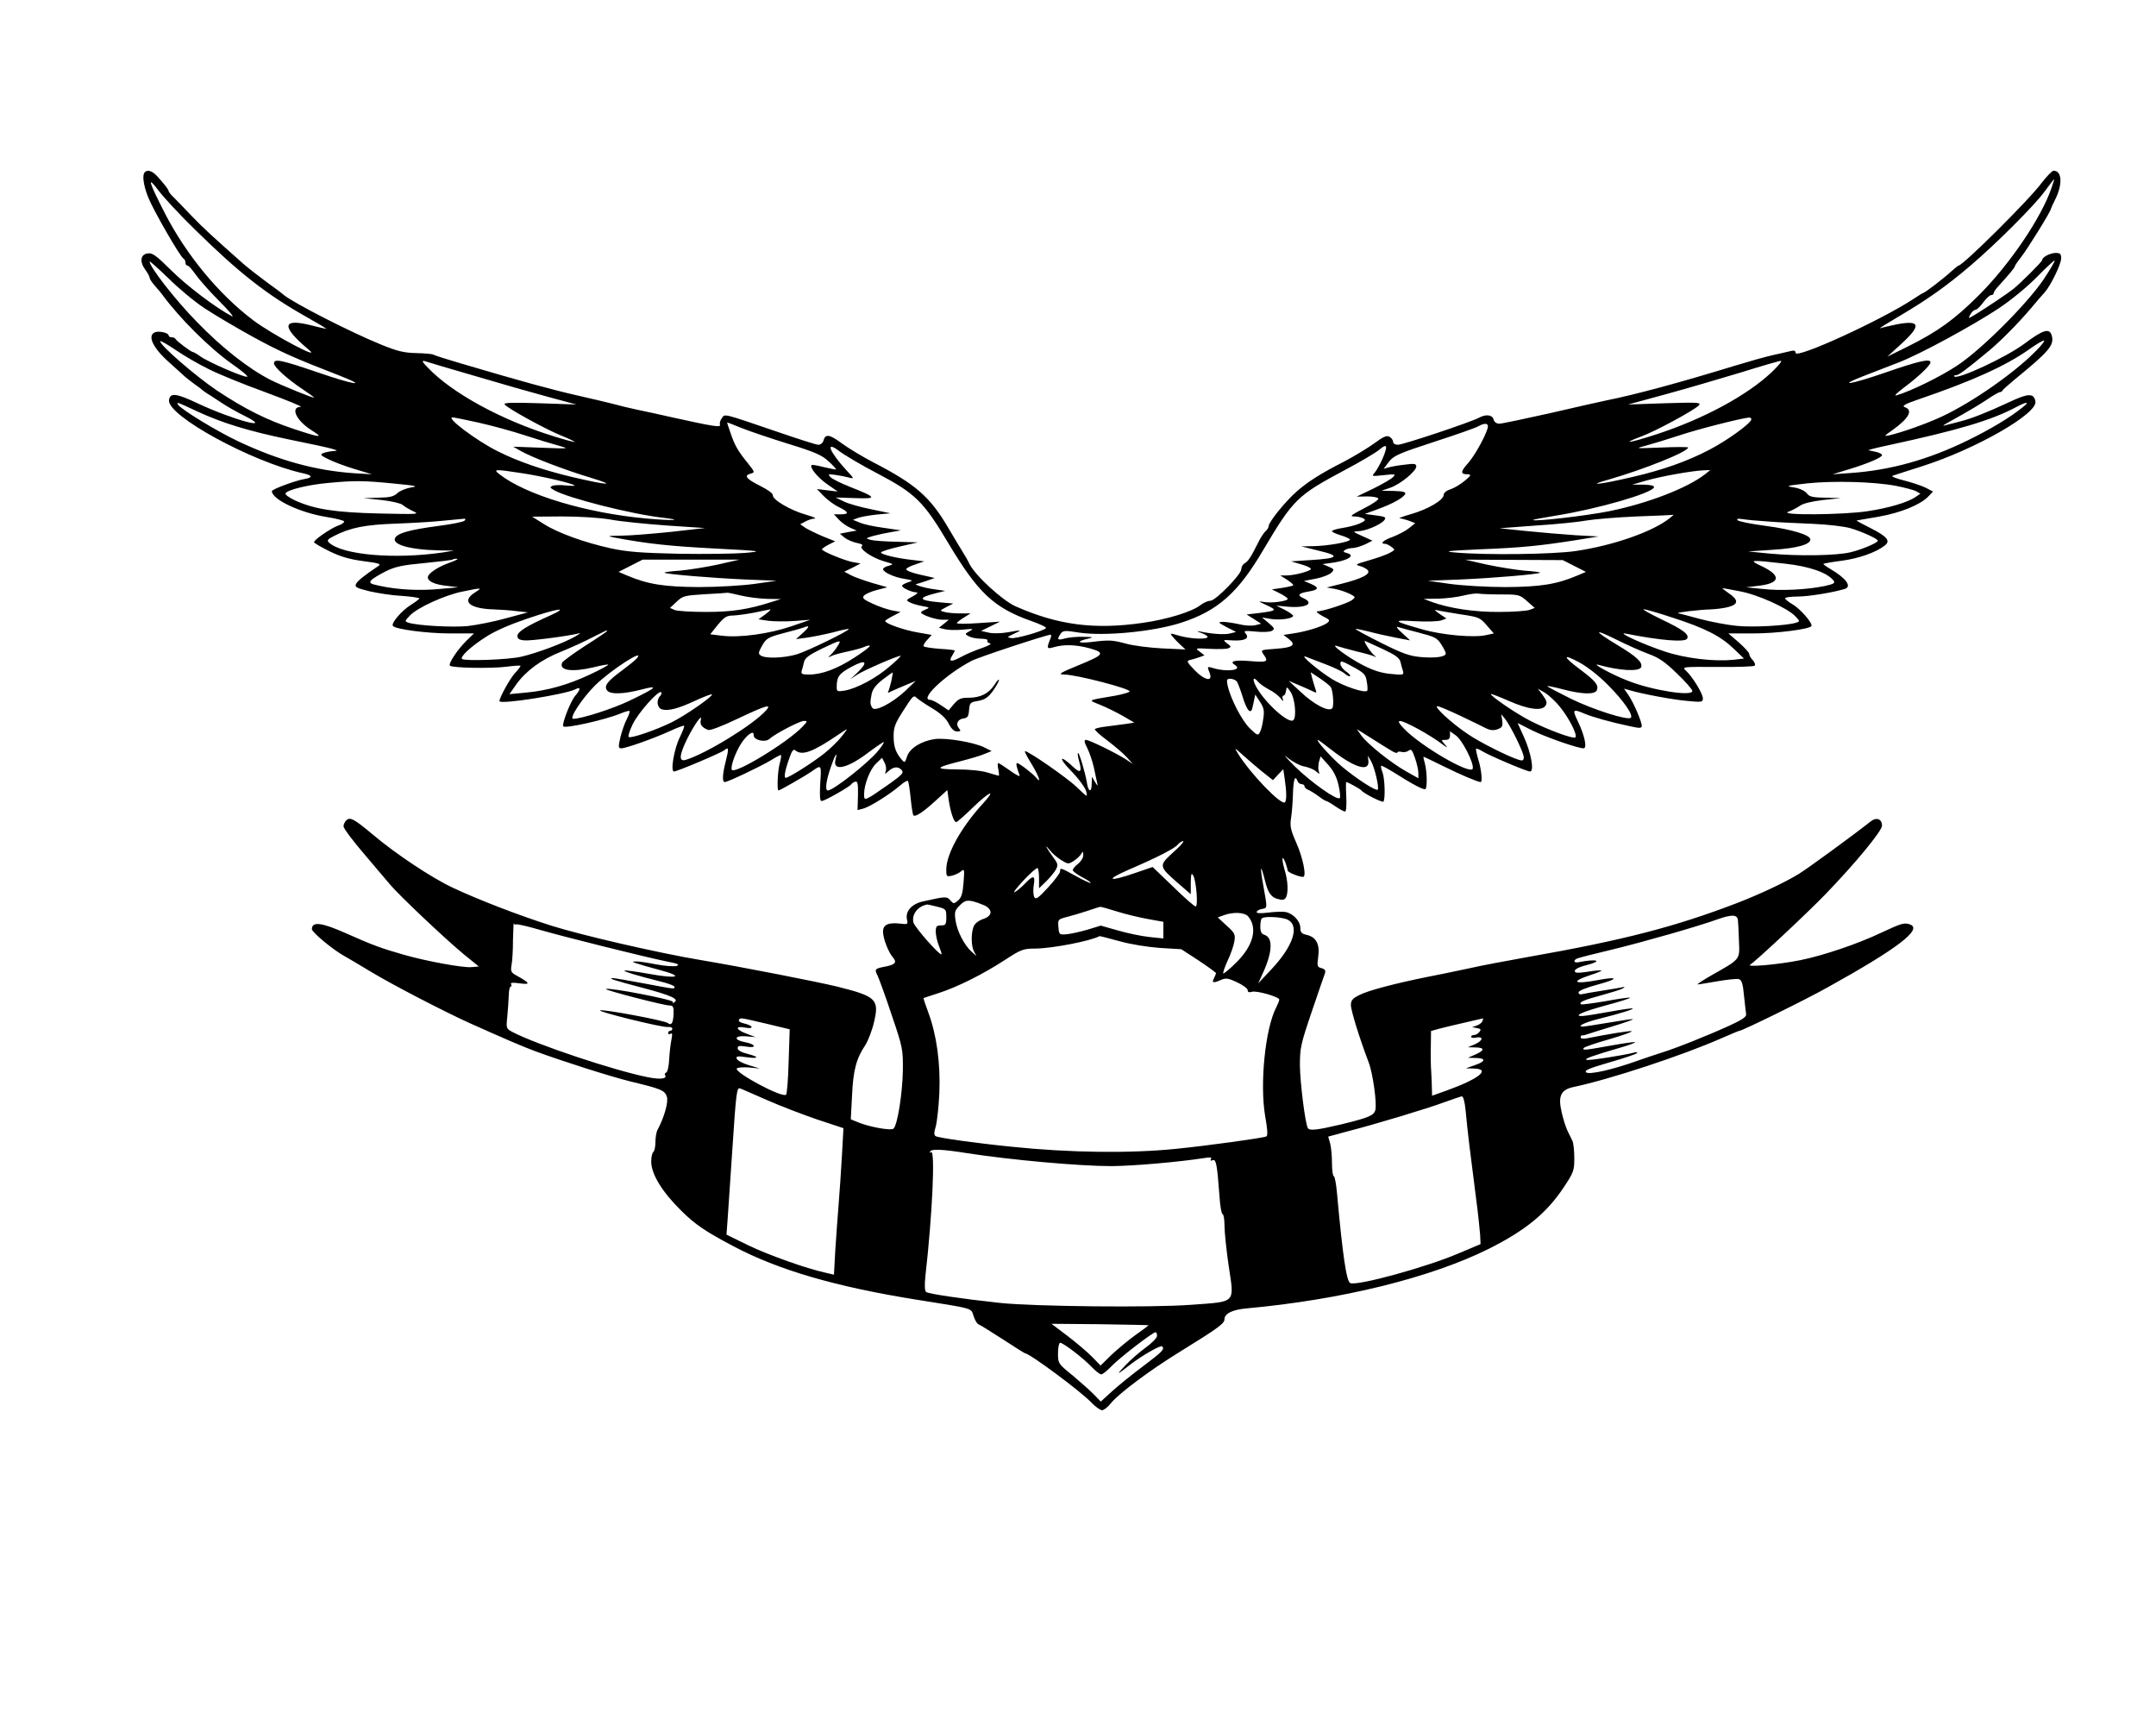 <?xml version="1.0" standalone="no"?>
<!DOCTYPE svg PUBLIC "-//W3C//DTD SVG 20010904//EN"
 "http://www.w3.org/TR/2001/REC-SVG-20010904/DTD/svg10.dtd">
<svg version="1.0" xmlns="http://www.w3.org/2000/svg"
 width="1023pt" height="819pt" viewBox="0 0 1023 819"
 preserveAspectRatio="xMidYMid meet">
<g transform="translate(0,819) scale(0.1,-0.1)"
fill="#000000" stroke="none">
<path d="M687 7373 c-13 -13 -7 -60 16 -119 25 -62 154 -287 169 -292 4 -2 8
-10 8 -18 0 -8 4 -14 10 -14 5 0 22 -19 38 -42 17 -24 67 -81 113 -127 46 -46
73 -78 59 -71 -75 39 -215 145 -288 218 -69 68 -88 83 -110 80 -35 -4 -41 -38
-13 -77 12 -16 21 -33 21 -39 0 -5 11 -22 25 -38 14 -16 29 -33 33 -39 83
-114 228 -258 335 -333 44 -31 76 -57 70 -59 -14 -5 -184 69 -222 96 -16 12
-32 21 -36 21 -8 0 -79 53 -83 63 -2 4 -10 7 -18 7 -8 0 -14 4 -14 9 0 12 -45
22 -64 15 -39 -15 -11 -75 69 -145 27 -24 56 -51 65 -59 8 -8 31 -26 50 -40
19 -13 37 -27 40 -30 3 -3 14 -11 25 -18 11 -6 40 -26 65 -42 25 -17 74 -45
109 -62 148 -74 -51 -21 -220 58 -103 49 -132 52 -137 16 -11 -73 394 -294
635 -347 47 -10 49 -21 5 -28 -40 -7 -152 -48 -152 -57 1 -40 135 -103 262
-123 43 -7 80 -16 81 -21 1 -5 -12 -14 -30 -20 -33 -12 -112 -66 -113 -78 0
-4 33 -23 73 -43 53 -26 95 -38 161 -47 70 -9 86 -13 73 -22 -73 -49 -98 -70
-107 -85 -8 -16 -1 -20 63 -36 40 -9 109 -20 155 -22 45 -3 82 -9 82 -12 0 -3
-19 -17 -41 -31 -43 -27 -93 -85 -85 -99 10 -16 162 -36 273 -36 l112 0 -36
-35 c-42 -41 -87 -109 -78 -118 11 -11 196 -14 267 -5 38 5 68 7 68 4 0 -3
-12 -19 -28 -36 -23 -26 -72 -114 -72 -131 0 -18 314 32 360 56 26 14 26 0 0
-30 -22 -25 -62 -127 -58 -145 3 -14 200 30 272 60 21 9 40 14 43 12 2 -3 -3
-20 -13 -39 -10 -18 -23 -57 -30 -85 -11 -47 -10 -53 4 -53 23 0 157 48 231
82 34 16 65 27 67 25 3 -2 -7 -27 -20 -54 -27 -54 -46 -163 -28 -163 15 0 223
88 239 101 21 18 22 8 7 -51 -16 -62 -18 -100 -5 -100 15 0 174 76 220 104 24
15 45 26 47 24 2 -3 -1 -20 -6 -39 -10 -33 -14 -129 -6 -129 6 0 125 68 154
88 51 36 50 37 44 -53 -3 -63 -2 -85 7 -85 14 0 133 68 141 80 3 5 11 10 19
12 11 2 13 -12 12 -66 l-2 -69 27 7 c31 8 125 67 173 108 18 16 36 27 39 23 3
-3 9 -40 13 -81 4 -42 10 -78 13 -82 10 -9 47 16 106 70 l55 50 7 -50 c9 -57
24 -102 35 -102 5 0 41 32 81 71 79 76 111 88 46 17 -103 -112 -174 -240 -174
-313 0 -33 1 -35 28 -29 15 4 34 13 43 21 15 13 16 8 11 -54 -4 -52 -10 -71
-26 -85 -20 -17 -22 -16 -37 1 -16 19 -21 19 -128 -5 -56 -12 -87 -48 -77 -88
5 -20 2 -22 -29 -18 -59 7 -85 -4 -85 -37 0 -33 25 -98 47 -123 20 -23 11 -34
-34 -43 -52 -10 -55 -12 -39 -43 7 -15 38 -99 67 -187 53 -156 54 -163 53
-265 -2 -107 -25 -255 -44 -274 -11 -11 -113 7 -169 30 l-34 14 6 113 c5 118
20 176 63 239 13 21 32 69 41 108 26 109 11 123 -172 169 -94 23 -451 93 -647
126 -200 33 -576 120 -713 164 -155 49 -348 124 -465 179 -101 47 -272 161
-380 252 -86 72 -107 85 -125 70 -8 -7 -15 -20 -15 -30 0 -10 46 -71 102 -136
56 -66 109 -128 117 -138 39 -48 264 -261 354 -335 l69 -56 -35 -3 c-40 -4
-218 29 -322 59 -105 30 -149 46 -272 101 -117 52 -163 58 -163 20 0 -15 103
-100 155 -128 11 -6 67 -39 125 -74 101 -61 342 -186 465 -242 156 -70 255
-113 315 -135 130 -48 357 -120 450 -143 145 -35 164 -42 174 -72 9 -24 -12
-99 -45 -160 -5 -10 -9 -36 -9 -57 0 -22 -5 -43 -10 -46 -5 -3 -10 -24 -10
-45 0 -60 52 -145 145 -236 65 -64 114 -97 245 -166 213 -113 485 -192 865
-253 283 -45 261 -39 275 -79 6 -19 17 -37 24 -39 8 -3 59 -35 115 -71 55 -36
103 -66 105 -66 21 0 265 -181 315 -234 19 -20 42 -36 50 -36 9 0 28 15 43 34
36 45 185 156 323 241 183 113 215 136 215 156 0 27 37 46 105 52 450 41 872
145 1148 282 176 88 277 171 358 294 46 69 49 78 49 137 0 36 -4 72 -9 82 -4
9 -15 31 -23 47 -8 17 -21 56 -28 89 -18 76 -4 106 55 119 172 36 513 148 702
231 45 20 84 36 87 36 13 0 319 150 418 206 330 183 451 275 392 298 -27 10
-40 7 -136 -38 -113 -54 -277 -109 -385 -131 -105 -21 -263 -35 -238 -21 24
14 270 244 356 333 142 147 269 301 269 326 0 32 -26 42 -54 20 -86 -68 -300
-224 -341 -249 -67 -41 -180 -94 -290 -137 -297 -114 -541 -177 -995 -257 -96
-17 -224 -41 -285 -55 -60 -13 -148 -31 -195 -40 -153 -31 -278 -64 -319 -85
-33 -16 -41 -26 -41 -48 0 -26 41 -158 84 -271 20 -51 40 -195 32 -227 -7 -26
-30 -36 -166 -69 -111 -26 -146 -30 -154 -17 -13 21 -37 216 -38 297 0 83 4
102 56 255 31 91 59 173 63 183 4 13 -1 20 -16 24 -21 5 -22 10 -16 55 8 59
-10 93 -55 103 -24 5 -30 12 -30 34 0 30 -32 65 -67 74 -12 3 -49 2 -83 -2
-41 -5 -59 -4 -57 3 2 6 13 12 25 14 26 4 26 3 7 107 -18 100 -14 113 8 25 13
-53 28 -76 57 -84 24 -7 34 -6 41 5 13 21 11 80 -6 134 -15 53 -12 75 5 31 5
-15 10 -31 10 -36 0 -8 53 -30 73 -30 18 0 -1 93 -33 164 -26 59 -30 77 -24
115 4 25 8 76 9 114 2 69 10 92 21 63 3 -9 12 -16 20 -16 8 0 14 -5 14 -10 0
-6 8 -14 18 -17 9 -4 31 -17 48 -30 17 -13 34 -23 37 -23 3 0 23 -11 43 -25
20 -14 41 -25 46 -25 6 0 8 31 6 70 -2 39 -2 70 0 70 7 0 67 -33 72 -40 10
-14 98 -58 104 -53 10 10 7 110 -4 139 -6 15 -9 29 -6 31 2 2 28 -12 59 -31
88 -56 144 -86 151 -79 9 9 7 84 -3 121 -5 17 -8 32 -6 32 2 0 45 -21 96 -46
79 -39 161 -74 175 -74 9 0 3 61 -11 105 -8 27 -13 51 -11 53 3 2 15 -3 28
-11 31 -20 212 -97 228 -97 21 0 5 89 -29 164 l-30 66 67 -34 c64 -32 218 -86
246 -86 18 0 5 62 -28 130 -26 54 -23 58 31 35 40 -17 126 -41 216 -60 49 -11
57 -10 57 2 0 20 -40 113 -64 147 l-20 29 25 -7 c60 -18 205 -45 273 -51 71
-7 76 -6 76 12 0 22 -48 101 -79 130 -21 20 -21 20 148 19 93 -1 173 2 177 6
4 5 0 16 -9 26 -10 10 -17 23 -17 30 0 6 -22 30 -49 54 l-50 43 117 0 c113 0
268 20 277 35 8 12 -54 84 -91 104 -19 11 -34 24 -34 28 0 4 27 8 59 8 52 0
168 19 224 36 36 11 7 51 -70 96 -19 11 -33 22 -31 23 2 2 41 9 88 15 80 11
161 39 203 72 29 22 11 43 -66 82 -40 20 -70 36 -67 37 3 0 50 9 105 18 106
19 198 57 235 96 l22 23 -32 17 c-17 9 -64 25 -103 35 -40 10 -65 20 -57 23 8
3 71 23 140 45 254 81 550 250 538 308 -8 40 -34 39 -125 -4 -103 -48 -179
-78 -231 -91 -20 -5 -48 -13 -62 -16 -25 -7 -25 -6 -3 7 12 7 46 26 75 42 29
16 79 46 111 67 32 22 62 39 67 39 5 0 10 3 12 8 2 4 28 27 58 52 163 133 187
162 176 206 -10 40 -40 31 -131 -37 -86 -64 -316 -171 -332 -155 -4 3 0 6 8 6
13 0 47 25 159 118 55 46 137 129 199 202 25 30 53 63 63 73 29 33 78 134 78
161 0 22 -4 26 -27 26 -27 -1 -63 -20 -63 -34 0 -7 -100 -107 -137 -137 -25
-20 -125 -87 -177 -119 -38 -23 -38 -23 -27 -2 7 12 17 22 24 22 7 0 23 16 37
35 14 19 31 35 38 35 6 0 12 4 12 9 0 6 10 21 23 34 52 58 77 87 77 93 0 3 13
23 29 43 29 36 140 215 142 229 1 4 9 23 19 42 38 74 35 140 -6 140 -7 0 -32
-26 -56 -57 -55 -76 -374 -393 -395 -393 -2 0 -18 -13 -36 -29 -37 -34 -125
-101 -132 -101 -2 0 -23 -13 -47 -29 -150 -99 -558 -286 -558 -255 0 10 -7 13
-22 9 -13 -3 -50 -12 -83 -19 -33 -7 -114 -30 -180 -50 -271 -83 -475 -138
-615 -166 -25 -5 -144 -32 -265 -60 -121 -27 -229 -50 -241 -50 -13 0 -24 8
-27 20 -6 23 -37 26 -70 8 -39 -21 -360 -128 -384 -128 -13 0 -23 6 -23 15 0
7 -8 18 -17 23 -13 8 -30 0 -72 -31 -30 -22 -93 -60 -140 -85 -118 -60 -178
-99 -231 -146 -53 -47 -130 -143 -130 -161 0 -7 -7 -18 -15 -25 -8 -7 -24 -31
-35 -54 -33 -66 -47 -89 -64 -98 -9 -5 -16 -17 -16 -28 0 -25 -122 -150 -147
-150 -11 0 -32 -9 -46 -20 -40 -32 -161 -69 -276 -85 -230 -33 -402 -10 -603
79 -62 28 -191 146 -218 201 -8 17 -22 41 -31 55 -9 14 -40 66 -69 115 -86
147 -154 207 -353 310 -54 28 -122 69 -153 92 -58 43 -78 46 -87 12 -3 -10
-13 -19 -24 -19 -10 0 -97 28 -193 61 -264 90 -250 87 -265 65 -8 -10 -11 -24
-9 -31 6 -14 -32 -8 -226 35 -52 12 -126 28 -165 36 -38 8 -92 21 -120 29 -27
7 -104 25 -170 40 -114 26 -261 66 -545 150 -68 20 -129 39 -134 43 -6 3 -42
6 -81 7 -57 1 -90 9 -166 40 -143 58 -416 197 -464 237 -5 5 -41 32 -80 60
-38 28 -88 67 -111 87 -152 135 -186 166 -244 226 -36 38 -75 78 -87 90 -13
12 -23 25 -23 29 0 7 -25 39 -57 73 -22 23 -44 29 -56 16z m240 -274 c211
-207 338 -306 528 -413 55 -31 97 -56 93 -56 -4 0 -33 7 -65 15 -146 38 -152
-2 -18 -114 68 -56 -174 72 -264 140 -164 124 -318 311 -419 508 -78 152 -86
182 -29 106 25 -33 103 -117 174 -186z m8807 199 c-48 -141 -198 -362 -344
-508 -115 -115 -195 -173 -340 -245 l-95 -47 68 62 c95 87 88 113 -24 91 -34
-7 -68 -15 -78 -18 -9 -3 36 25 99 62 127 75 220 141 331 236 121 103 304 286
350 350 24 32 44 59 46 59 1 0 -5 -19 -13 -42z m-8764 -570 c47 -31 150 -92
230 -136 132 -72 197 -101 419 -187 131 -52 55 -39 -113 19 -170 58 -206 66
-206 42 0 -17 63 -74 135 -122 30 -20 55 -38 55 -40 0 -5 -151 56 -207 84
-105 54 -230 152 -350 276 -101 103 -223 260 -223 285 0 4 39 -31 88 -78 48
-48 125 -112 172 -143z m8725 134 c-80 -117 -293 -330 -408 -406 -78 -52 -221
-122 -287 -141 -16 -5 -2 9 35 37 67 50 125 105 125 119 0 19 -54 7 -210 -47
-170 -59 -243 -70 -100 -15 47 18 119 46 160 62 99 38 350 174 475 257 57 38
134 101 180 148 44 45 82 80 84 78 3 -2 -22 -44 -54 -92z m-8705 -423 c47 -24
168 -73 270 -110 102 -38 177 -68 167 -69 -51 -1 -22 -65 51 -111 59 -37 46
-37 -81 5 -130 43 -235 95 -370 185 -99 67 -267 212 -267 232 0 5 33 -14 73
-41 39 -27 110 -68 157 -91z m8674 90 c-101 -105 -306 -248 -450 -315 -68 -32
-188 -75 -249 -89 -28 -6 -26 -4 15 25 78 56 98 94 59 108 -16 6 -4 14 63 37
255 87 415 159 528 239 35 25 66 43 69 40 3 -2 -13 -23 -35 -45z m-7409 -123
c121 -36 279 -81 350 -100 l130 -35 -174 6 c-127 4 -172 3 -167 -5 10 -17 192
-117 268 -148 38 -15 66 -29 65 -31 -2 -1 -48 11 -102 28 -248 77 -481 205
-595 325 -27 27 -30 35 -15 31 11 -4 119 -36 240 -71z m6150 17 c-116 -109
-321 -220 -544 -293 -129 -42 -176 -49 -72 -10 68 25 248 123 271 146 14 15 1
16 -160 11 l-175 -6 180 49 c99 27 259 74 355 103 96 30 182 55 190 55 8 1
-12 -24 -45 -55z m-7473 -183 c123 -57 243 -94 440 -135 95 -19 187 -39 203
-44 29 -9 29 -9 5 -11 -14 -1 -34 -5 -45 -9 -18 -7 -15 -11 22 -29 23 -12 79
-33 125 -47 l83 -25 -85 5 c-185 13 -355 60 -549 151 -104 49 -272 152 -286
174 -9 15 -5 13 87 -30z m8668 20 c-64 -52 -155 -106 -265 -160 -189 -92 -367
-141 -555 -154 l-85 -6 79 24 c94 29 156 56 156 67 0 5 -12 11 -27 15 -16 3
-32 7 -37 8 -5 1 38 12 95 24 333 72 487 118 604 180 51 27 68 28 35 2z
m-7329 -75 c63 -14 161 -41 219 -60 58 -19 130 -41 160 -49 54 -15 53 -15 -80
-10 l-135 5 35 -20 c52 -30 211 -91 335 -128 124 -38 81 -36 -90 4 -135 32
-256 73 -355 123 -100 50 -246 160 -213 160 6 0 62 -11 124 -25z m6039 16 c0
-18 -115 -101 -200 -145 -105 -55 -222 -96 -365 -129 -154 -36 -223 -43 -115
-13 170 49 380 133 380 153 0 3 -57 3 -127 0 -126 -5 -127 -5 -73 9 30 8 102
30 160 49 90 30 288 80 328 84 6 1 12 -3 12 -8z m-4568 -117 c127 -39 159 -54
190 -83 21 -19 36 -36 35 -38 -2 -1 -28 4 -58 11 -30 8 -56 12 -58 10 -11 -11
29 -60 74 -91 l50 -35 -50 6 -49 6 33 -34 c18 -18 50 -42 72 -52 47 -23 50
-34 7 -34 l-31 0 24 -26 c13 -14 38 -31 54 -38 l30 -13 -40 -7 -40 -8 23 -19
c13 -10 39 -21 59 -25 21 -4 30 -10 23 -14 -18 -11 46 -56 105 -73 46 -13 47
-14 22 -21 -15 -3 -27 -11 -27 -16 0 -14 53 -39 101 -46 43 -7 43 -8 16 -17
-15 -5 -27 -12 -27 -16 0 -10 46 -31 68 -31 10 -1 3 -8 -17 -19 -32 -17 -33
-19 -15 -28 10 -6 37 -14 59 -18 36 -6 38 -8 18 -16 -13 -5 -23 -11 -23 -14 0
-11 69 -35 101 -35 l31 0 -23 -19 -24 -19 28 -7 c16 -4 54 -5 85 -2 51 5 54 4
33 -7 -24 -13 -24 -14 -3 -25 11 -6 37 -11 57 -11 20 0 34 -4 30 -9 -3 -5 3
-11 12 -13 10 -2 -6 -11 -37 -22 -30 -10 -75 -29 -99 -42 -48 -26 -62 -24 -43
6 7 11 12 21 12 24 0 2 -32 6 -70 8 -39 3 -74 8 -77 12 -4 3 4 17 16 30 l22
24 -68 12 c-64 11 -153 42 -153 54 0 3 17 14 37 24 l36 19 -39 7 c-21 4 -63
18 -93 32 -44 20 -51 27 -42 38 7 8 34 20 61 27 l50 13 -73 21 c-39 12 -85 28
-101 37 l-30 16 39 19 38 20 -39 7 c-40 8 -144 51 -144 60 0 3 14 13 31 22
l32 16 -57 23 c-31 13 -68 31 -83 40 l-26 18 24 13 c13 7 33 14 44 14 11 1 -8
9 -43 19 -73 21 -158 71 -155 92 1 8 -24 26 -60 44 -66 33 -79 49 -46 58 22 6
21 7 -12 49 -49 60 -63 86 -82 142 -10 27 -17 51 -17 52 0 1 31 -11 70 -27 38
-15 138 -49 222 -75z m3318 84 c0 -26 -60 -137 -94 -175 -37 -41 -37 -53 -2
-53 18 -1 17 -5 -13 -30 -19 -16 -50 -35 -68 -41 -20 -6 -33 -17 -33 -27 0
-24 -74 -68 -155 -91 -39 -11 -62 -20 -53 -20 9 -1 29 -6 45 -12 l28 -11 -30
-24 c-16 -13 -51 -31 -77 -41 -45 -16 -63 -33 -35 -33 6 0 20 -7 30 -15 18
-13 17 -14 -11 -29 -17 -9 -61 -24 -99 -35 -60 -17 -65 -20 -41 -26 15 -4 32
-13 38 -20 15 -18 -28 -40 -123 -64 l-72 -18 40 -7 c21 -4 53 -15 69 -23 29
-15 29 -16 11 -30 -21 -15 -136 -53 -164 -53 -9 -1 2 -10 23 -22 38 -19 39
-21 21 -35 -24 -16 -97 -39 -159 -48 l-46 -7 26 -20 c35 -28 20 -40 -65 -46
-69 -5 -70 -5 -56 -26 26 -36 18 -39 -65 -32 -74 6 -99 -1 -70 -19 37 -23 -33
-34 -98 -16 -36 11 -35 11 -22 -23 16 -43 -26 -33 -73 16 -36 38 -38 43 -21
47 10 2 30 8 44 13 l25 9 -23 18 c-22 16 -21 17 47 13 39 -2 79 -1 88 2 16 7
16 9 -5 24 -21 17 -21 17 26 14 58 -3 82 9 63 32 -12 14 -7 15 46 10 33 -4 68
-2 77 3 16 9 14 13 -14 37 l-32 27 40 -7 c48 -8 115 3 107 17 -4 5 -23 18 -43
28 l-36 18 52 -5 c87 -8 132 15 77 40 -32 14 -25 24 25 32 48 8 51 19 8 37
l-31 13 57 11 c31 6 64 19 73 28 15 15 14 17 -13 29 l-29 12 30 4 c88 10 133
37 84 49 -16 4 -17 8 -7 14 7 5 23 9 35 9 12 0 39 8 59 17 l36 18 -48 22 c-46
20 -47 22 -19 23 35 1 105 30 123 52 11 14 6 17 -40 23 l-52 7 60 22 c72 26
126 56 132 74 2 8 -13 12 -55 13 l-58 1 41 14 c49 17 124 79 124 101 0 13 -9
15 -52 9 -29 -3 -64 -9 -78 -13 l-25 -7 25 33 c22 29 46 40 215 95 105 34 199
67 210 74 26 15 45 15 45 0z m-2897 -224 c179 -94 219 -133 335 -328 142 -238
217 -309 395 -372 43 -15 74 -30 70 -34 -16 -15 -143 -51 -165 -47 -21 3 -20
5 12 20 42 19 40 20 -31 7 -30 -5 -69 -6 -89 -1 l-35 8 45 22 45 22 -102 -7
c-57 -4 -103 -4 -103 0 0 3 15 15 33 26 l32 20 -50 0 c-27 0 -61 3 -74 7 -23
6 -23 6 9 23 l33 17 -68 6 c-97 9 -101 21 -18 42 l48 12 -55 8 c-45 6 -100 23
-80 25 3 0 23 7 45 14 l40 14 -30 7 c-68 14 -105 26 -105 35 0 4 19 15 42 22
l43 15 -59 7 c-73 8 -146 26 -146 35 0 4 39 17 88 28 l87 20 -100 3 c-55 1
-111 5 -125 9 -24 7 -23 8 15 19 22 6 60 14 85 18 l45 8 -82 12 c-46 6 -97 17
-114 25 l-32 13 24 9 c13 5 53 12 89 16 l65 6 -91 19 c-50 10 -108 26 -130 37
l-39 19 92 -3 c107 -4 104 3 -23 53 -43 17 -86 38 -94 47 -13 14 -11 15 25 10
22 -3 51 -9 65 -13 23 -6 23 -4 -11 32 -84 91 -106 147 -37 94 28 -21 110 -69
181 -106z m2397 70 c-12 -27 -29 -57 -38 -67 -15 -17 -13 -17 44 -11 54 6 58
5 44 -9 -8 -9 -50 -33 -94 -55 l-79 -38 49 1 c27 0 51 -4 54 -10 3 -5 -28 -27
-69 -47 -61 -32 -69 -38 -45 -38 16 0 36 -5 44 -10 12 -7 7 -12 -20 -24 -19
-8 -56 -17 -82 -21 -27 -4 -48 -11 -48 -15 0 -4 18 -12 40 -19 21 -6 42 -15
45 -20 6 -11 -102 -31 -176 -32 l-54 -1 84 -21 c102 -24 92 -36 -41 -44 l-92
-6 47 -14 c26 -7 47 -17 47 -22 0 -10 -78 -31 -117 -31 l-28 0 33 -21 c18 -12
31 -23 28 -26 -2 -2 -26 -8 -53 -12 l-48 -7 38 -19 c20 -10 37 -22 37 -26 0
-11 -76 -21 -112 -15 -30 5 -29 4 12 -15 51 -24 49 -26 -35 -37 l-60 -7 35
-22 34 -22 -28 -7 c-16 -4 -51 -2 -78 5 -27 6 -62 11 -76 11 -24 -1 -23 -3 18
-25 l45 -23 -28 -7 c-26 -7 -85 -3 -147 10 -14 2 -10 0 8 -7 17 -6 32 -15 32
-19 0 -14 -82 -10 -134 5 -44 13 -46 13 -34 -2 7 -9 24 -27 38 -40 l25 -23
-110 5 c-60 3 -137 13 -170 22 -66 18 -82 19 -170 8 -62 -7 -70 3 -13 16 29 7
27 8 -22 9 -30 1 -70 -3 -88 -8 -34 -10 -39 -5 -19 23 11 15 20 16 87 5 119
-18 352 4 485 47 173 56 270 142 389 345 143 241 162 259 385 378 74 39 148
83 165 97 38 33 43 21 16 -42z m-4082 -69 c93 -14 239 -48 248 -58 3 -3 -15
-2 -40 0 -25 3 -53 2 -63 -1 -16 -7 -15 -9 7 -22 66 -37 365 -113 515 -130
104 -12 47 -15 -76 -4 -288 26 -573 112 -699 210 -32 25 -23 25 108 5z m5612
-5 c-85 -66 -272 -138 -454 -175 -110 -22 -354 -50 -362 -42 -2 2 47 11 109
21 199 32 455 106 465 134 2 8 -14 12 -50 13 l-53 0 69 20 c71 20 217 46 271
48 l30 1 -25 -20z m-6220 -44 c103 -10 118 -13 82 -18 -24 -4 -54 -16 -66 -27
-18 -17 -36 -21 -92 -22 l-69 -2 85 -9 c47 -5 92 -16 100 -23 9 -8 31 -21 50
-30 33 -15 24 -15 -160 -11 -210 5 -306 20 -398 61 -30 14 -51 29 -47 35 10
17 111 41 203 49 124 12 171 11 312 -3z m7127 -11 c40 -8 82 -19 94 -25 l21
-12 -22 -15 c-37 -26 -128 -53 -228 -68 -117 -18 -425 -20 -377 -3 17 6 41 19
56 29 15 11 58 21 110 27 l84 9 -73 2 c-62 1 -77 4 -90 22 -11 12 -35 23 -62
27 -40 6 -33 8 65 19 126 13 317 8 422 -12z m-1077 -155 c-82 -64 -267 -128
-443 -154 -108 -16 -430 -20 -572 -7 -59 5 -41 8 115 15 203 8 287 17 454 43
l111 18 -110 6 c-60 4 -166 13 -235 20 l-125 13 174 13 c95 6 203 17 240 24
36 6 143 15 236 19 94 3 172 7 175 8 3 1 -6 -7 -20 -18z m-5022 -5 c48 -9 169
-21 267 -28 l180 -12 -160 -18 c-88 -9 -194 -18 -235 -18 -71 -1 -73 -2 -30
-10 155 -29 261 -40 470 -51 228 -12 232 -13 145 -21 -49 -4 -191 -6 -315 -4
-179 4 -245 9 -323 26 -126 28 -251 73 -318 116 l-54 34 142 1 c84 0 180 -6
231 -15z m-694 -5 c-6 -6 -62 -17 -124 -25 -128 -17 -185 -32 -202 -52 -28
-34 60 -61 207 -64 l70 -1 -55 -9 c-228 -33 -475 -12 -539 47 -11 10 -7 16 25
32 77 39 146 53 294 58 80 3 181 9 225 14 44 4 87 8 95 9 9 1 11 -2 4 -9z
m6186 -4 c47 -4 142 -8 211 -11 71 -3 149 -12 180 -21 54 -16 129 -50 129 -59
0 -10 -78 -43 -130 -55 -66 -16 -248 -19 -385 -6 l-100 10 118 8 c114 7 177
25 177 49 0 21 -89 48 -210 64 -69 9 -129 21 -135 27 -7 7 0 9 25 5 19 -3 73
-8 120 -11z m-6261 -197 c-53 -19 -99 -50 -99 -68 0 -19 33 -34 88 -40 l57 -7
-89 -8 c-95 -9 -199 -4 -285 15 -44 9 -50 13 -40 26 7 8 38 27 68 42 46 23 79
30 186 40 71 7 132 14 134 17 2 2 11 4 20 3 9 0 -9 -9 -40 -20z m1278 -7 c-56
-12 -137 -25 -180 -29 -43 -3 -76 -7 -74 -10 8 -7 226 -25 382 -32 l150 -6
-105 -15 c-59 -8 -175 -15 -265 -15 -164 1 -241 13 -340 55 l-40 17 57 29 57
29 230 0 229 0 -101 -23z m4063 -7 l55 -28 -40 -17 c-99 -42 -176 -54 -340
-55 -90 0 -206 7 -265 15 l-105 15 155 6 c160 7 369 25 377 32 2 3 -31 7 -74
10 -43 4 -124 17 -180 29 l-101 23 231 -1 232 -1 55 -28z m1000 11 c115 -13
197 -41 229 -79 10 -13 4 -17 -41 -27 -81 -17 -206 -24 -294 -14 l-79 8 58 7
c106 12 111 49 12 95 -59 28 -51 29 115 10z m-6217 -137 c-66 -42 -25 -77 92
-80 28 -1 75 -4 105 -8 l55 -6 -104 -28 c-57 -16 -139 -32 -182 -37 -73 -7
-238 2 -281 16 -19 6 -18 8 7 34 36 38 168 98 251 114 93 19 94 19 57 -5z
m6002 6 c87 -16 227 -80 263 -118 23 -24 23 -25 4 -31 -43 -14 -208 -23 -282
-15 -43 4 -122 19 -175 33 -53 14 -100 27 -103 27 -14 3 105 17 153 18 28 1
67 6 88 12 47 13 46 34 -2 66 -19 13 -31 23 -28 23 3 0 40 -7 82 -15z m-4740
-20 c33 -8 89 -15 125 -16 l65 -1 -45 -14 c-109 -35 -188 -47 -310 -47 -69 0
-135 4 -148 9 l-23 10 31 29 c29 28 37 30 133 36 56 3 104 6 107 7 3 1 32 -5
65 -13z m3607 5 c84 0 89 -1 124 -32 l36 -32 -24 -9 c-12 -5 -77 -10 -143 -10
-119 -1 -238 17 -323 48 l-37 14 70 1 c39 1 93 8 120 15 28 7 59 11 70 9 11
-2 59 -4 107 -4z m-4512 -100 c-112 -50 -155 -77 -155 -97 0 -13 9 -19 33 -21
30 -3 219 22 261 34 9 3 0 -4 -19 -15 -53 -31 -182 -79 -255 -96 -62 -15 -271
-22 -283 -11 -10 10 41 58 111 103 44 29 113 59 195 87 150 51 207 59 112 16z
m1022 6 l-33 -24 47 -7 c25 -3 80 -4 122 -1 l77 6 -90 -31 c-105 -36 -246 -55
-328 -45 l-57 7 36 45 c31 37 42 44 73 44 20 1 65 7 101 14 36 8 69 14 74 15
6 0 -5 -10 -22 -23z m3296 0 c88 -13 94 -15 126 -52 l34 -39 -37 -8 c-56 -13
-207 0 -301 27 -142 40 -147 46 -35 39 55 -3 111 -1 124 4 l24 9 -34 23 c-19
13 -25 20 -14 17 11 -3 62 -12 113 -20z m1011 -17 c152 -49 226 -87 289 -148
l47 -45 -50 -6 c-92 -9 -225 6 -325 39 -103 34 -236 95 -185 85 162 -32 279
-42 290 -24 12 20 -19 43 -120 91 -55 27 -94 48 -86 49 8 0 71 -18 140 -41z
m-4128 -70 l-34 -31 51 7 c28 4 84 15 124 25 40 11 74 18 75 16 7 -6 -196
-105 -246 -120 -61 -18 -148 -21 -171 -6 -13 8 -12 15 6 47 20 35 29 40 100
59 44 11 86 23 94 26 33 14 33 6 1 -23z m2924 -1 c70 -18 84 -24 103 -54 12
-19 22 -38 22 -44 0 -16 -48 -23 -119 -17 -54 5 -87 17 -189 68 -68 34 -121
63 -120 65 2 2 31 -4 63 -12 33 -9 91 -22 128 -29 l68 -13 -38 35 c-25 22 -31
32 -18 28 11 -3 56 -16 100 -27z m-3855 8 c0 -2 -47 -34 -104 -70 -57 -37
-106 -73 -109 -80 -15 -37 46 -46 152 -21 35 9 65 14 67 12 2 -2 -36 -23 -85
-46 -104 -49 -204 -78 -310 -87 l-74 -7 33 47 c46 64 120 118 211 154 42 17
107 46 145 66 76 38 74 38 74 32z m4939 -107 c51 -18 80 -38 138 -94 40 -38
73 -76 73 -83 0 -27 -191 3 -307 49 -75 29 -179 86 -138 75 100 -28 193 -33
202 -11 8 23 -21 50 -114 106 -111 67 -115 80 -6 26 48 -24 117 -55 152 -68z
m-2834 74 c-20 -50 -19 -53 16 -43 49 14 105 12 171 -6 73 -21 67 -30 -50 -78
-93 -38 -106 -46 -71 -46 58 -1 309 -66 309 -80 0 -4 -30 -13 -67 -20 -139
-24 -132 -19 -72 -44 30 -12 78 -36 108 -53 l53 -31 -38 -6 c-22 -3 -63 -8
-91 -12 -29 -3 -55 -9 -58 -13 -2 -4 24 -28 58 -53 34 -26 76 -61 92 -79 l30
-33 -35 23 c-49 31 -172 91 -187 91 -10 0 -9 -10 5 -37 11 -21 25 -63 32 -93
6 -30 14 -64 16 -75 4 -16 2 -15 -10 5 l-15 25 -1 -32 c0 -45 -16 -42 -23 5
-8 48 -37 145 -42 140 -3 -2 0 -21 6 -42 14 -49 5 -56 -29 -24 -64 60 -73 46
-11 -18 39 -40 69 -82 73 -99 7 -29 6 -28 -46 22 -47 45 -238 177 -245 169 -2
-2 12 -29 32 -61 34 -56 48 -97 22 -65 -15 19 -81 70 -91 70 -7 0 -2 -21 12
-59 3 -7 -18 3 -45 23 -28 20 -53 36 -56 36 -4 0 -4 -13 0 -30 3 -16 4 -30 2
-30 -2 0 -26 7 -53 15 -28 9 -90 15 -145 15 -109 1 -106 8 17 39 46 12 98 27
115 35 l32 13 -34 17 c-46 24 -181 47 -235 40 -64 -9 -119 -43 -132 -82 -10
-31 -11 -32 -26 -15 -28 33 -38 61 -38 111 0 40 7 60 41 113 52 82 54 83 70
67 8 -7 40 -29 72 -48 40 -24 65 -47 78 -72 13 -26 26 -38 40 -38 18 0 19 3 9
15 -17 20 -6 43 22 47 19 2 24 10 26 40 3 34 6 37 43 43 32 6 47 16 70 47 16
23 29 46 29 52 0 6 -10 -4 -21 -22 -27 -42 -67 -62 -123 -62 -37 0 -48 -5 -70
-30 l-25 -30 -37 25 c-20 14 -43 25 -50 25 -55 0 73 121 196 185 29 16 347
121 374 124 4 1 5 -7 1 -16z m-1012 -40 c-10 -16 -25 -34 -33 -41 -13 -11 -12
-12 5 -4 11 6 47 15 80 22 33 7 68 17 78 22 10 5 21 7 24 4 3 -3 -30 -28 -72
-55 -83 -54 -155 -81 -217 -81 -33 0 -38 3 -34 18 3 9 8 28 11 42 5 19 25 34
83 62 94 45 97 45 75 11z m2590 -13 c58 -27 77 -41 82 -60 3 -14 9 -34 12 -44
5 -18 1 -19 -58 -13 -44 4 -83 16 -133 42 -69 35 -163 105 -121 90 11 -4 52
-15 91 -25 39 -9 77 -20 85 -24 11 -6 10 -4 -1 6 -21 18 -54 71 -42 67 5 -2
43 -20 85 -39z m-3542 -44 c-7 -8 -39 -34 -70 -57 -70 -51 -87 -74 -70 -95 16
-19 78 -17 163 5 87 23 71 8 -59 -54 -77 -37 -226 -85 -265 -85 -22 0 42 97
103 158 74 73 243 182 198 128z m1202 -36 c-64 -56 -157 -106 -215 -116 -35
-6 -38 -4 -38 17 0 49 12 65 71 96 68 37 81 24 27 -28 l-33 -31 33 22 c29 19
184 87 205 89 5 1 -18 -22 -50 -49z m2066 9 c40 -15 82 -35 92 -45 11 -9 22
-15 25 -11 3 3 -6 13 -20 22 -14 10 -26 26 -26 36 0 16 6 15 59 -14 53 -29 61
-36 66 -70 4 -21 5 -41 2 -44 -12 -12 -110 21 -166 55 -66 41 -157 118 -126
107 11 -4 53 -20 94 -36z m1341 -99 c72 -72 121 -142 108 -155 -14 -14 -180
39 -286 91 -62 31 -112 57 -110 59 2 2 35 -5 73 -15 91 -24 153 -26 162 -4 9
24 -6 43 -78 97 -84 63 -87 78 -8 36 38 -20 95 -64 139 -109z m-3401 18 c-6
-23 -12 -45 -15 -50 -4 -5 2 -5 12 1 11 5 42 19 69 30 l50 21 -51 -49 c-63
-58 -143 -99 -155 -79 -11 16 -11 26 -3 67 5 22 21 43 52 67 25 19 46 34 47
34 2 0 -1 -19 -6 -42z m2085 -27 c11 -17 16 -87 8 -100 -15 -21 -87 16 -152
78 l-55 51 50 -21 c28 -12 58 -25 67 -30 15 -8 16 -5 9 14 -4 12 -11 35 -15
50 l-7 28 45 -30 c25 -17 47 -35 50 -40z m-446 27 c5 -7 17 -38 27 -70 9 -31
22 -61 30 -68 11 -9 15 -3 22 32 l9 43 23 -35 c18 -28 21 -43 15 -80 -3 -25
-10 -53 -16 -64 -9 -17 -13 -15 -48 19 -38 37 -92 142 -105 203 -6 27 -4 32
13 32 11 0 24 -6 30 -12z m103 -4 c7 -8 30 -24 50 -35 21 -10 45 -29 55 -41
11 -16 15 -17 11 -5 -4 9 -2 17 3 17 5 0 10 10 12 23 3 21 4 21 22 -6 20 -29
29 -118 13 -133 -20 -21 -131 78 -175 155 -22 40 -17 56 9 25z m1432 -119 c43
-53 83 -133 72 -143 -9 -9 -129 35 -215 79 -70 36 -192 120 -186 127 2 1 40
-13 85 -33 93 -41 157 -49 174 -23 9 14 6 24 -12 49 l-24 32 33 -19 c18 -11
51 -41 73 -69z m-4271 53 c-19 -19 -14 -56 8 -63 29 -9 75 2 159 41 41 19 76
32 79 30 7 -8 -121 -97 -188 -131 -76 -38 -199 -80 -207 -71 -4 3 4 29 18 58
24 53 124 166 136 154 4 -3 1 -12 -5 -18z m502 -69 c-61 -68 -285 -205 -381
-234 -33 -9 -30 23 7 99 35 70 75 126 65 90 -5 -21 6 -36 36 -47 9 -3 72 21
140 54 135 64 164 72 133 38z m3296 -25 c52 -25 108 -52 123 -60 20 -9 35 -10
54 -3 21 8 24 14 21 40 l-5 31 19 -23 c28 -37 88 -159 88 -181 0 -15 -5 -18
-22 -13 -50 15 -189 85 -244 123 -76 51 -163 131 -144 132 8 0 57 -21 110 -46z
m-3121 -50 c-70 -75 -328 -232 -337 -205 -6 17 18 82 44 123 28 43 62 67 60
41 -2 -23 53 -37 74 -19 27 25 145 86 164 86 18 0 18 -2 -5 -26z m2923 -14
c40 -22 89 -53 108 -68 29 -22 31 -22 16 -4 -19 22 -19 22 2 22 16 0 22 6 22
21 l0 20 28 -20 c30 -21 86 -130 80 -157 -7 -33 -247 106 -327 190 -47 49 -23
47 71 -4z m-2741 -37 c-17 -21 -53 -56 -81 -78 -54 -43 -168 -115 -182 -115
-10 0 -3 38 19 98 11 32 18 40 27 32 32 -26 82 -8 204 75 20 14 38 25 40 25 2
0 -11 -17 -27 -37z m2607 -62 c17 -11 32 -16 32 -11 0 4 9 6 20 3 11 -3 26 0
34 6 11 10 17 3 30 -35 9 -26 16 -58 16 -72 l0 -24 -57 32 c-73 41 -184 130
-213 170 l-22 31 64 -40 c34 -22 78 -49 96 -60z m-282 3 c110 -86 182 -108
177 -54 l-3 25 15 -25 c18 -31 40 -128 32 -136 -8 -8 -97 49 -168 108 -49 41
-128 128 -116 128 3 0 31 -21 63 -46z m-2148 -4 c-44 -56 -214 -190 -240 -190
-14 0 -9 44 13 108 21 62 35 85 23 37 -14 -56 57 -41 156 35 36 27 69 49 73
50 4 0 -7 -18 -25 -40z m1819 -99 l53 -42 24 26 25 26 7 -48 c9 -59 9 -101 1
-109 -17 -17 -166 138 -223 231 -18 30 -18 30 22 -6 21 -19 63 -55 91 -78z
m202 23 c20 -4 45 -14 55 -23 18 -15 19 -15 13 1 -3 9 -2 28 1 43 l8 27 36
-40 c25 -28 40 -57 49 -96 7 -31 10 -59 6 -62 -12 -13 -135 74 -212 149 -44
44 -60 63 -36 43 24 -20 60 -39 80 -42z m-1986 -22 c-6 -16 -5 -16 14 1 24 21
46 22 62 3 10 -12 0 -22 -51 -59 -129 -90 -128 -90 -128 -54 0 45 28 118 57
145 l28 27 12 -23 c7 -12 9 -30 6 -40z m1363 -386 c-69 -63 -68 -66 24 -146
l60 -52 0 54 c1 43 3 50 12 34 14 -26 24 -146 11 -146 -6 0 -54 42 -107 94
l-97 93 -82 -28 c-127 -44 -147 -35 -32 15 135 58 219 101 234 120 8 9 19 16
25 16 6 -1 -15 -25 -48 -54z m-531 -36 c32 -20 35 -20 60 -4 14 9 30 24 35 33
8 14 9 13 10 -6 0 -12 -11 -30 -25 -41 -14 -11 -25 -24 -25 -30 0 -5 20 -20
44 -33 25 -13 43 -25 41 -27 -2 -3 -34 12 -70 32 -75 41 -75 41 -75 22 0 -8
-26 -42 -57 -76 -47 -51 -58 -59 -66 -45 -4 9 -6 34 -2 56 8 47 -2 49 -41 8
-16 -17 -38 -35 -49 -41 -11 -6 7 18 40 54 33 35 63 62 68 60 4 -2 7 -24 7
-50 l0 -46 34 33 c18 18 39 43 46 56 11 21 10 28 -12 57 -31 42 -47 72 -18 36
11 -15 36 -36 55 -48z m-362 -216 c39 -21 35 -50 -9 -64 -22 -8 -39 -21 -45
-37 -12 -33 -11 -90 2 -116 l12 -22 -23 20 c-35 32 -69 98 -76 148 -6 40 -4
48 20 72 22 22 32 25 59 20 18 -4 44 -14 60 -21z m-227 -5 c43 -11 44 -13 44
-50 0 -35 -3 -39 -25 -39 -21 0 -25 -5 -25 -30 0 -17 7 -47 15 -67 8 -20 14
-38 12 -40 -8 -7 -127 128 -133 151 -9 38 20 76 64 85 2 1 23 -4 48 -10z m854
-23 c41 -13 108 -29 148 -36 l72 -13 0 -40 0 -39 -67 7 c-38 4 -104 18 -149
31 l-81 23 -62 -19 c-34 -10 -79 -20 -99 -22 -36 -3 -37 -2 -40 34 -3 36 -2
37 40 48 24 6 68 19 98 29 30 10 57 19 60 19 3 1 39 -9 80 -22z m622 -23 c46
-54 26 -137 -54 -217 -32 -32 -61 -56 -64 -54 -2 3 7 30 21 61 15 31 29 72 32
92 5 32 2 39 -37 74 l-42 39 28 10 c46 17 99 14 116 -5z m2324 -16 c1 -10 4
-54 5 -99 4 -92 9 -86 -129 -164 -42 -24 -72 -44 -67 -44 6 0 48 7 94 15 47 8
92 13 102 10 13 -4 19 -22 24 -78 4 -40 9 -79 10 -88 3 -12 -19 -27 -78 -54
-103 -47 -255 -108 -327 -130 -30 -10 -80 -26 -110 -37 -117 -42 -231 -68
-244 -55 -10 9 14 19 110 47 67 19 126 39 131 44 4 5 -1 6 -12 3 -48 -13 -215
-39 -227 -35 -13 5 29 20 160 58 41 12 72 23 70 26 -3 2 -54 -5 -114 -16 -123
-22 -137 -24 -130 -12 3 5 58 24 122 42 65 19 112 36 106 38 -9 3 -108 -13
-214 -34 -17 -3 -28 -1 -28 5 0 6 3 10 8 9 4 0 14 2 22 5 8 3 62 20 118 37 57
17 102 33 100 35 -1 2 -52 -6 -113 -16 -60 -10 -117 -19 -124 -19 -32 0 7 19
69 35 108 27 172 47 167 51 -2 2 -52 -5 -112 -16 -60 -11 -117 -20 -128 -20
-44 0 1 20 114 51 67 18 118 34 113 36 -5 2 -59 -6 -119 -17 -60 -10 -111 -17
-114 -14 -10 10 17 21 99 43 47 13 92 27 100 32 12 8 11 9 -5 5 -11 -2 -54
-10 -95 -16 -41 -6 -83 -14 -92 -16 -11 -3 -18 0 -18 8 0 8 34 22 93 38 97 26
98 39 1 21 -116 -22 -136 -9 -36 24 29 9 52 19 50 21 -2 2 -29 0 -59 -5 -29
-5 -57 -7 -62 -4 -15 9 5 23 49 34 83 21 53 32 -38 14 -22 -4 -24 11 -2 19 8
3 81 22 162 41 156 38 411 111 502 144 65 23 92 23 96 -2z m-2136 0 c58 -29
26 -126 -79 -237 l-61 -65 25 55 c43 96 45 162 5 175 -15 5 -20 15 -20 39 0
18 3 36 7 39 11 12 97 7 123 -6z m-3661 -22 c4 2 55 -9 112 -26 122 -35 503
-130 602 -150 52 -10 64 -15 48 -21 -11 -4 -55 -1 -97 7 -41 8 -85 15 -97 14
-20 -1 -20 -1 3 -9 14 -5 62 -19 108 -31 121 -32 90 -44 -48 -19 -62 11 -115
18 -117 16 -5 -5 63 -25 170 -52 37 -9 67 -20 67 -25 0 -12 9 -13 -146 16 -74
14 -140 25 -146 25 -27 0 7 -11 137 -45 140 -37 180 -55 154 -70 -7 -5 -10 -4
-6 2 6 10 -309 71 -318 61 -6 -5 275 -78 302 -78 17 0 20 -7 19 -39 -2 -45
-10 -58 -28 -44 -15 12 -304 66 -321 60 -17 -5 294 -82 321 -79 12 1 22 -2 22
-8 0 -5 -4 -10 -10 -10 -5 0 -10 -5 -10 -11 0 -5 5 -7 12 -3 8 5 9 -2 4 -27
-4 -19 -9 -61 -11 -94 -1 -32 -8 -61 -14 -63 -6 -2 -9 -8 -5 -13 10 -17 -24
-21 -83 -9 -157 31 -526 154 -641 214 -30 16 -31 17 -25 73 3 32 6 77 7 101 0
23 5 42 9 42 5 0 5 5 2 11 -5 7 8 9 41 4 53 -7 50 1 -15 37 -26 14 -29 20 -24
50 4 18 7 72 7 120 1 48 3 83 4 78 2 -6 7 -8 11 -5z m2863 -80 c53 -15 136
-28 193 -32 l100 -6 83 -54 c45 -30 82 -57 82 -60 0 -2 -5 -13 -10 -24 -12
-22 -3 -24 35 -7 21 9 33 8 75 -12 28 -13 50 -30 50 -37 0 -10 7 -12 20 -8 22
7 130 -24 130 -37 0 -5 -7 -22 -15 -38 -52 -101 -78 -362 -52 -515 11 -61 13
-91 6 -96 -12 -7 -270 -43 -429 -59 -216 -22 -501 -19 -780 10 -170 17 -347
42 -360 50 -9 5 -9 16 0 46 6 22 14 93 17 159 6 140 -13 276 -52 381 -14 37
-24 68 -23 69 2 1 34 12 72 24 87 28 208 88 314 157 77 50 87 54 145 54 81 1
262 36 304 59 1 1 44 -10 95 -24z m-1677 -391 l112 -27 -5 -151 c-2 -83 -8
-155 -12 -159 -16 -18 -246 105 -234 124 3 5 29 7 57 5 l52 -5 -52 16 c-28 8
-54 22 -57 30 -5 12 2 14 44 8 62 -9 65 1 5 16 -28 7 -45 17 -45 26 0 12 8 13
41 8 51 -9 46 11 -6 21 -55 10 -52 32 3 28 l47 -4 -42 16 c-53 19 -57 39 -7
29 44 -8 38 10 -6 20 -17 4 -28 11 -24 16 7 12 0 13 129 -17z m3399 12 c-3 -8
-15 -17 -27 -21 l-22 -8 23 -4 c19 -4 21 -7 11 -19 -6 -8 -18 -14 -25 -14 -8
0 -14 -4 -14 -9 0 -4 11 -6 25 -3 36 6 31 -15 -7 -32 l-33 -14 38 -1 c44 -1
41 -15 -6 -35 l-32 -14 38 -1 c49 -1 47 -16 -5 -34 l-43 -15 38 -1 c83 -2 25
-49 -128 -104 l-70 -25 -1 37 c0 20 -2 54 -3 76 -2 22 -3 75 -2 117 l1 77 43
12 c23 6 78 19 122 29 44 10 81 19 82 19 1 1 0 -5 -3 -13z m-3394 -375 c63
-28 171 -69 238 -92 l124 -41 -7 -127 c-4 -69 -11 -175 -16 -236 -5 -60 -12
-160 -16 -221 l-6 -111 -39 9 c-95 21 -271 84 -367 130 l-104 51 6 81 c3 45
13 191 22 326 18 274 21 294 38 286 7 -2 64 -28 127 -55z m3314 -48 c11 -115
19 -179 51 -428 9 -66 16 -140 18 -163 l2 -44 -102 -43 c-150 -65 -481 -156
-516 -142 -18 7 -36 128 -63 425 -4 45 -11 82 -15 82 -5 0 -9 28 -9 63 0 34
-4 76 -9 94 l-9 31 81 22 c141 36 389 111 467 140 41 15 80 28 86 29 7 1 14
-26 18 -66z m-2369 -203 c212 -33 537 -62 690 -62 105 1 313 19 437 38 30 5
39 4 34 -4 -4 -8 -2 -10 8 -6 16 6 21 -18 32 -168 3 -49 10 -88 15 -88 5 0 9
-25 9 -54 0 -30 9 -117 20 -192 27 -180 38 -168 -180 -184 -187 -14 -743 -8
-905 9 -177 19 -340 43 -351 52 -6 5 -8 32 -3 76 33 292 47 599 27 587 -7 -4
-8 -3 -4 4 7 12 58 10 171 -8z m865 -817 c0 -1 -28 -22 -62 -46 -35 -25 -86
-68 -115 -95 l-51 -50 -39 40 c-21 22 -73 66 -116 99 l-78 59 230 -2 c127 -2
231 -4 231 -5z m40 -50 c0 -10 -25 -35 -54 -56 -29 -21 -73 -59 -97 -85 -46
-48 -42 -47 26 6 55 42 142 92 149 85 13 -13 2 -25 -86 -91 -51 -38 -118 -92
-149 -120 l-56 -51 -29 30 c-16 17 -62 58 -101 91 -73 59 -73 60 -73 109 0 27
5 49 10 49 15 0 109 -72 149 -114 19 -20 40 -36 46 -36 6 0 27 16 46 36 35 38
198 164 212 164 4 0 7 -8 7 -17z"/>
</g>
</svg>
